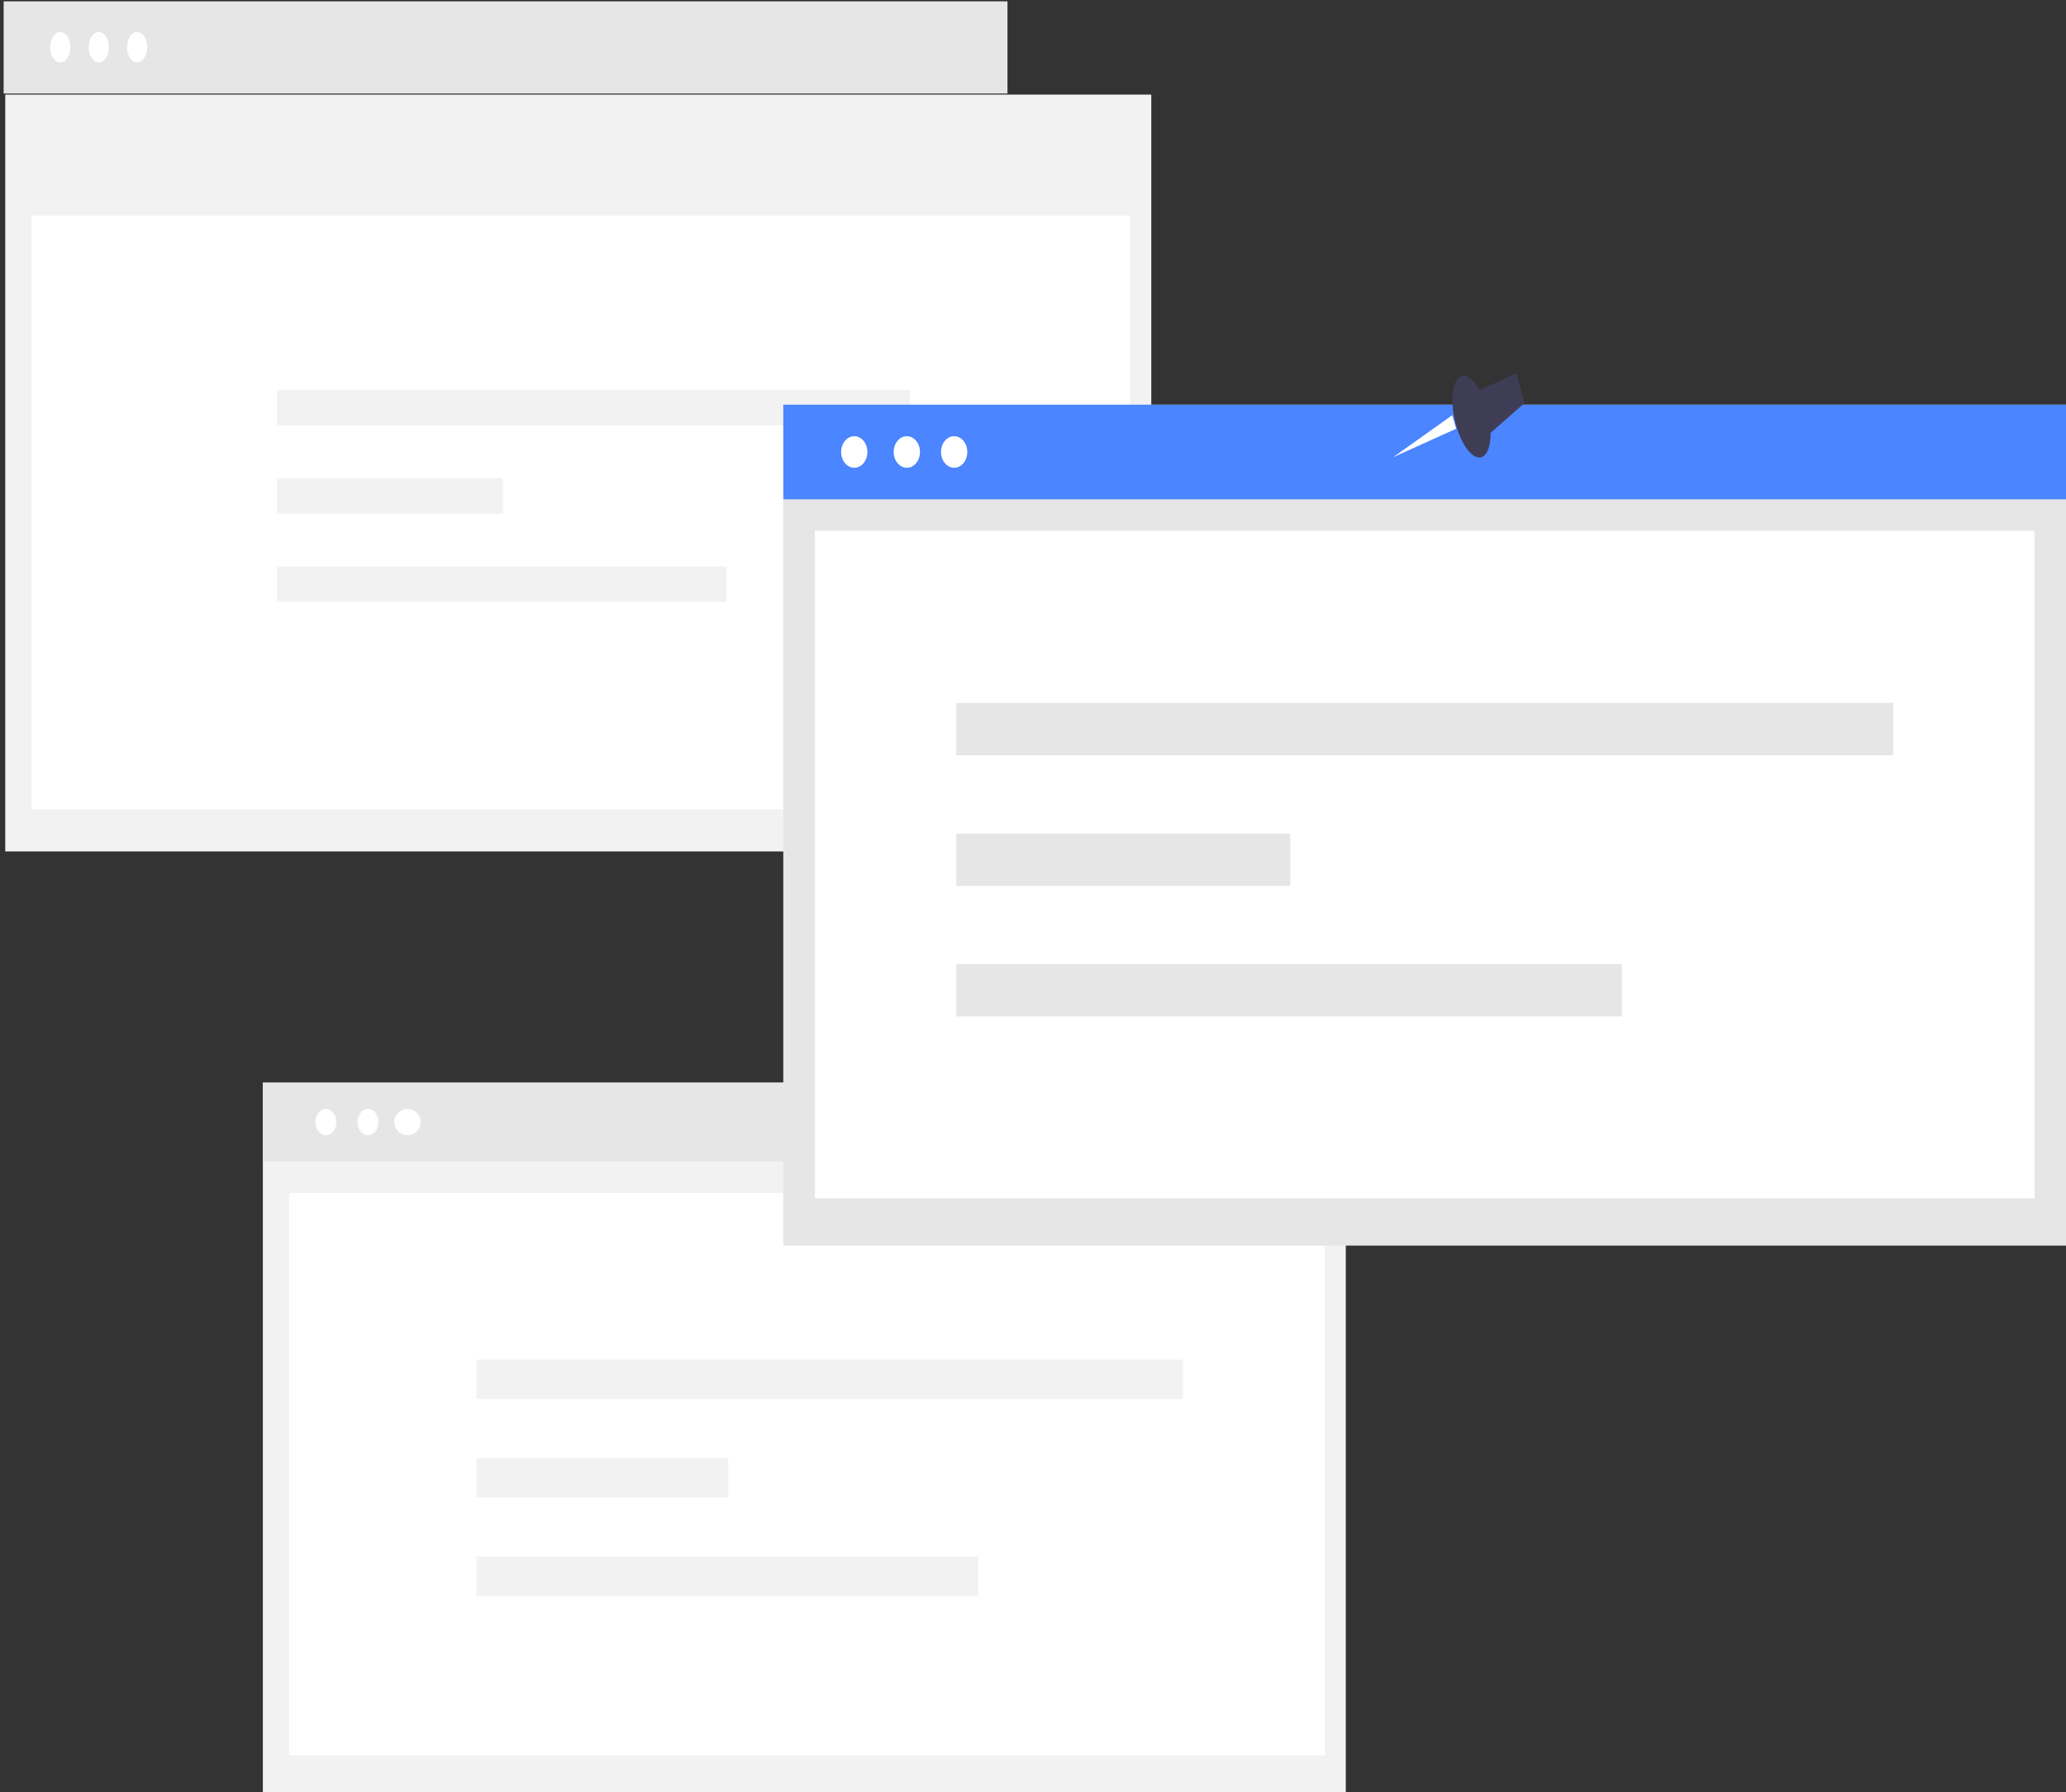 <svg width="393" height="341" viewBox="0 0 393 341" fill="none" xmlns="http://www.w3.org/2000/svg">
<rect x="0" y="0" width="393" height="341" fill="#333333" stroke="none"/>
<path d="M219 18H1V162H219V18Z" fill="#F2F2F2"/>
<path d="M191.644 0.257H0.692V17.796H191.644V0.257Z" fill="#E6E6E6"/>
<path d="M215 41H6V154H215V41Z" fill="white"/>
<path d="M18.787 11.883C19.849 11.883 20.71 10.584 20.71 8.982C20.71 7.38 19.849 6.081 18.787 6.081C17.725 6.081 16.864 7.38 16.864 8.982C16.864 10.584 17.725 11.883 18.787 11.883Z" fill="white"/>
<path d="M26.085 11.883C27.147 11.883 28.008 10.584 28.008 8.982C28.008 7.38 27.147 6.081 26.085 6.081C25.024 6.081 24.163 7.38 24.163 8.982C24.163 10.584 25.024 11.883 26.085 11.883Z" fill="white"/>
<path d="M11.47 11.883C12.532 11.883 13.393 10.584 13.393 8.982C13.393 7.38 12.532 6.081 11.47 6.081C10.408 6.081 9.547 7.38 9.547 8.982C9.547 10.584 10.408 11.883 11.47 11.883Z" fill="white"/>
<path d="M173.098 74.212H52.699V80.927H173.098V74.212Z" fill="#F2F2F2"/>
<path d="M95.627 91H52.699V97.715H95.627V91Z" fill="#F2F2F2"/>
<path d="M138.22 107.788H52.699V114.503H138.22V107.788Z" fill="#F2F2F2"/>
<path d="M256 206H50V341H256V206Z" fill="#F2F2F2"/>
<path d="M256 206H50V221H256V206Z" fill="#E6E6E6"/>
<path d="M252 227H55V334H252V227Z" fill="white"/>
<path d="M70 216C71.105 216 72 214.881 72 213.5C72 212.119 71.105 211 70 211C68.895 211 68 212.119 68 213.5C68 214.881 68.895 216 70 216Z" fill="white"/>
<path d="M77.5 216C78.881 216 80 214.881 80 213.5C80 212.119 78.881 211 77.5 211C76.119 211 75 212.119 75 213.5C75 214.881 76.119 216 77.5 216Z" fill="white"/>
<path d="M62 216C63.105 216 64 214.881 64 213.5C64 212.119 63.105 211 62 211C60.895 211 60 212.119 60 213.5C60 214.881 60.895 216 62 216Z" fill="white"/>
<path d="M393 77H149V237H393V77Z" fill="#E6E6E6"/>
<path d="M393 77H149V95H393V77Z" fill="#4B85FF"/>
<path d="M387 101H155V228H387V101Z" fill="white"/>
<path d="M172.5 89C173.881 89 175 87.657 175 86C175 84.343 173.881 83 172.5 83C171.119 83 170 84.343 170 86C170 87.657 171.119 89 172.5 89Z" fill="white"/>
<path d="M181.5 89C182.881 89 184 87.657 184 86C184 84.343 182.881 83 181.5 83C180.119 83 179 84.343 179 86C179 87.657 180.119 89 181.5 89Z" fill="white"/>
<path d="M162.5 89C163.881 89 165 87.657 165 86C165 84.343 163.881 83 162.5 83C161.119 83 160 84.343 160 86C160 87.657 161.119 89 162.5 89Z" fill="white"/>
<path d="M360.145 133.752H181.909V143.693H360.145V133.752Z" fill="#E6E6E6"/>
<path d="M245.458 158.605H181.909V168.546H245.458V158.605Z" fill="#E6E6E6"/>
<path d="M308.511 183.457H181.909V193.398H308.511V183.457Z" fill="#E6E6E6"/>
<path d="M225.018 258.688H90.621V266.184H225.018V258.688Z" fill="#F2F2F2"/>
<path d="M138.54 277.428H90.621V284.923H138.54V277.428Z" fill="#F2F2F2"/>
<path d="M186.085 296.167H90.621V303.663H186.085V296.167Z" fill="#F2F2F2"/>
<path d="M276.252 79L265 87L277 81.569L276.252 79Z" fill="white"/>
<path d="M281.902 86.95C283.581 86.268 284.052 82.282 282.953 78.049C281.854 73.815 279.602 70.936 277.923 71.619C276.243 72.301 275.773 76.287 276.872 80.52C277.971 84.754 280.223 87.633 281.902 86.95Z" fill="#3F3D56"/>
<path d="M281 74.486L288.422 71L290 76.686L282.817 83L281 74.486Z" fill="#3F3D56"/>
</svg>
